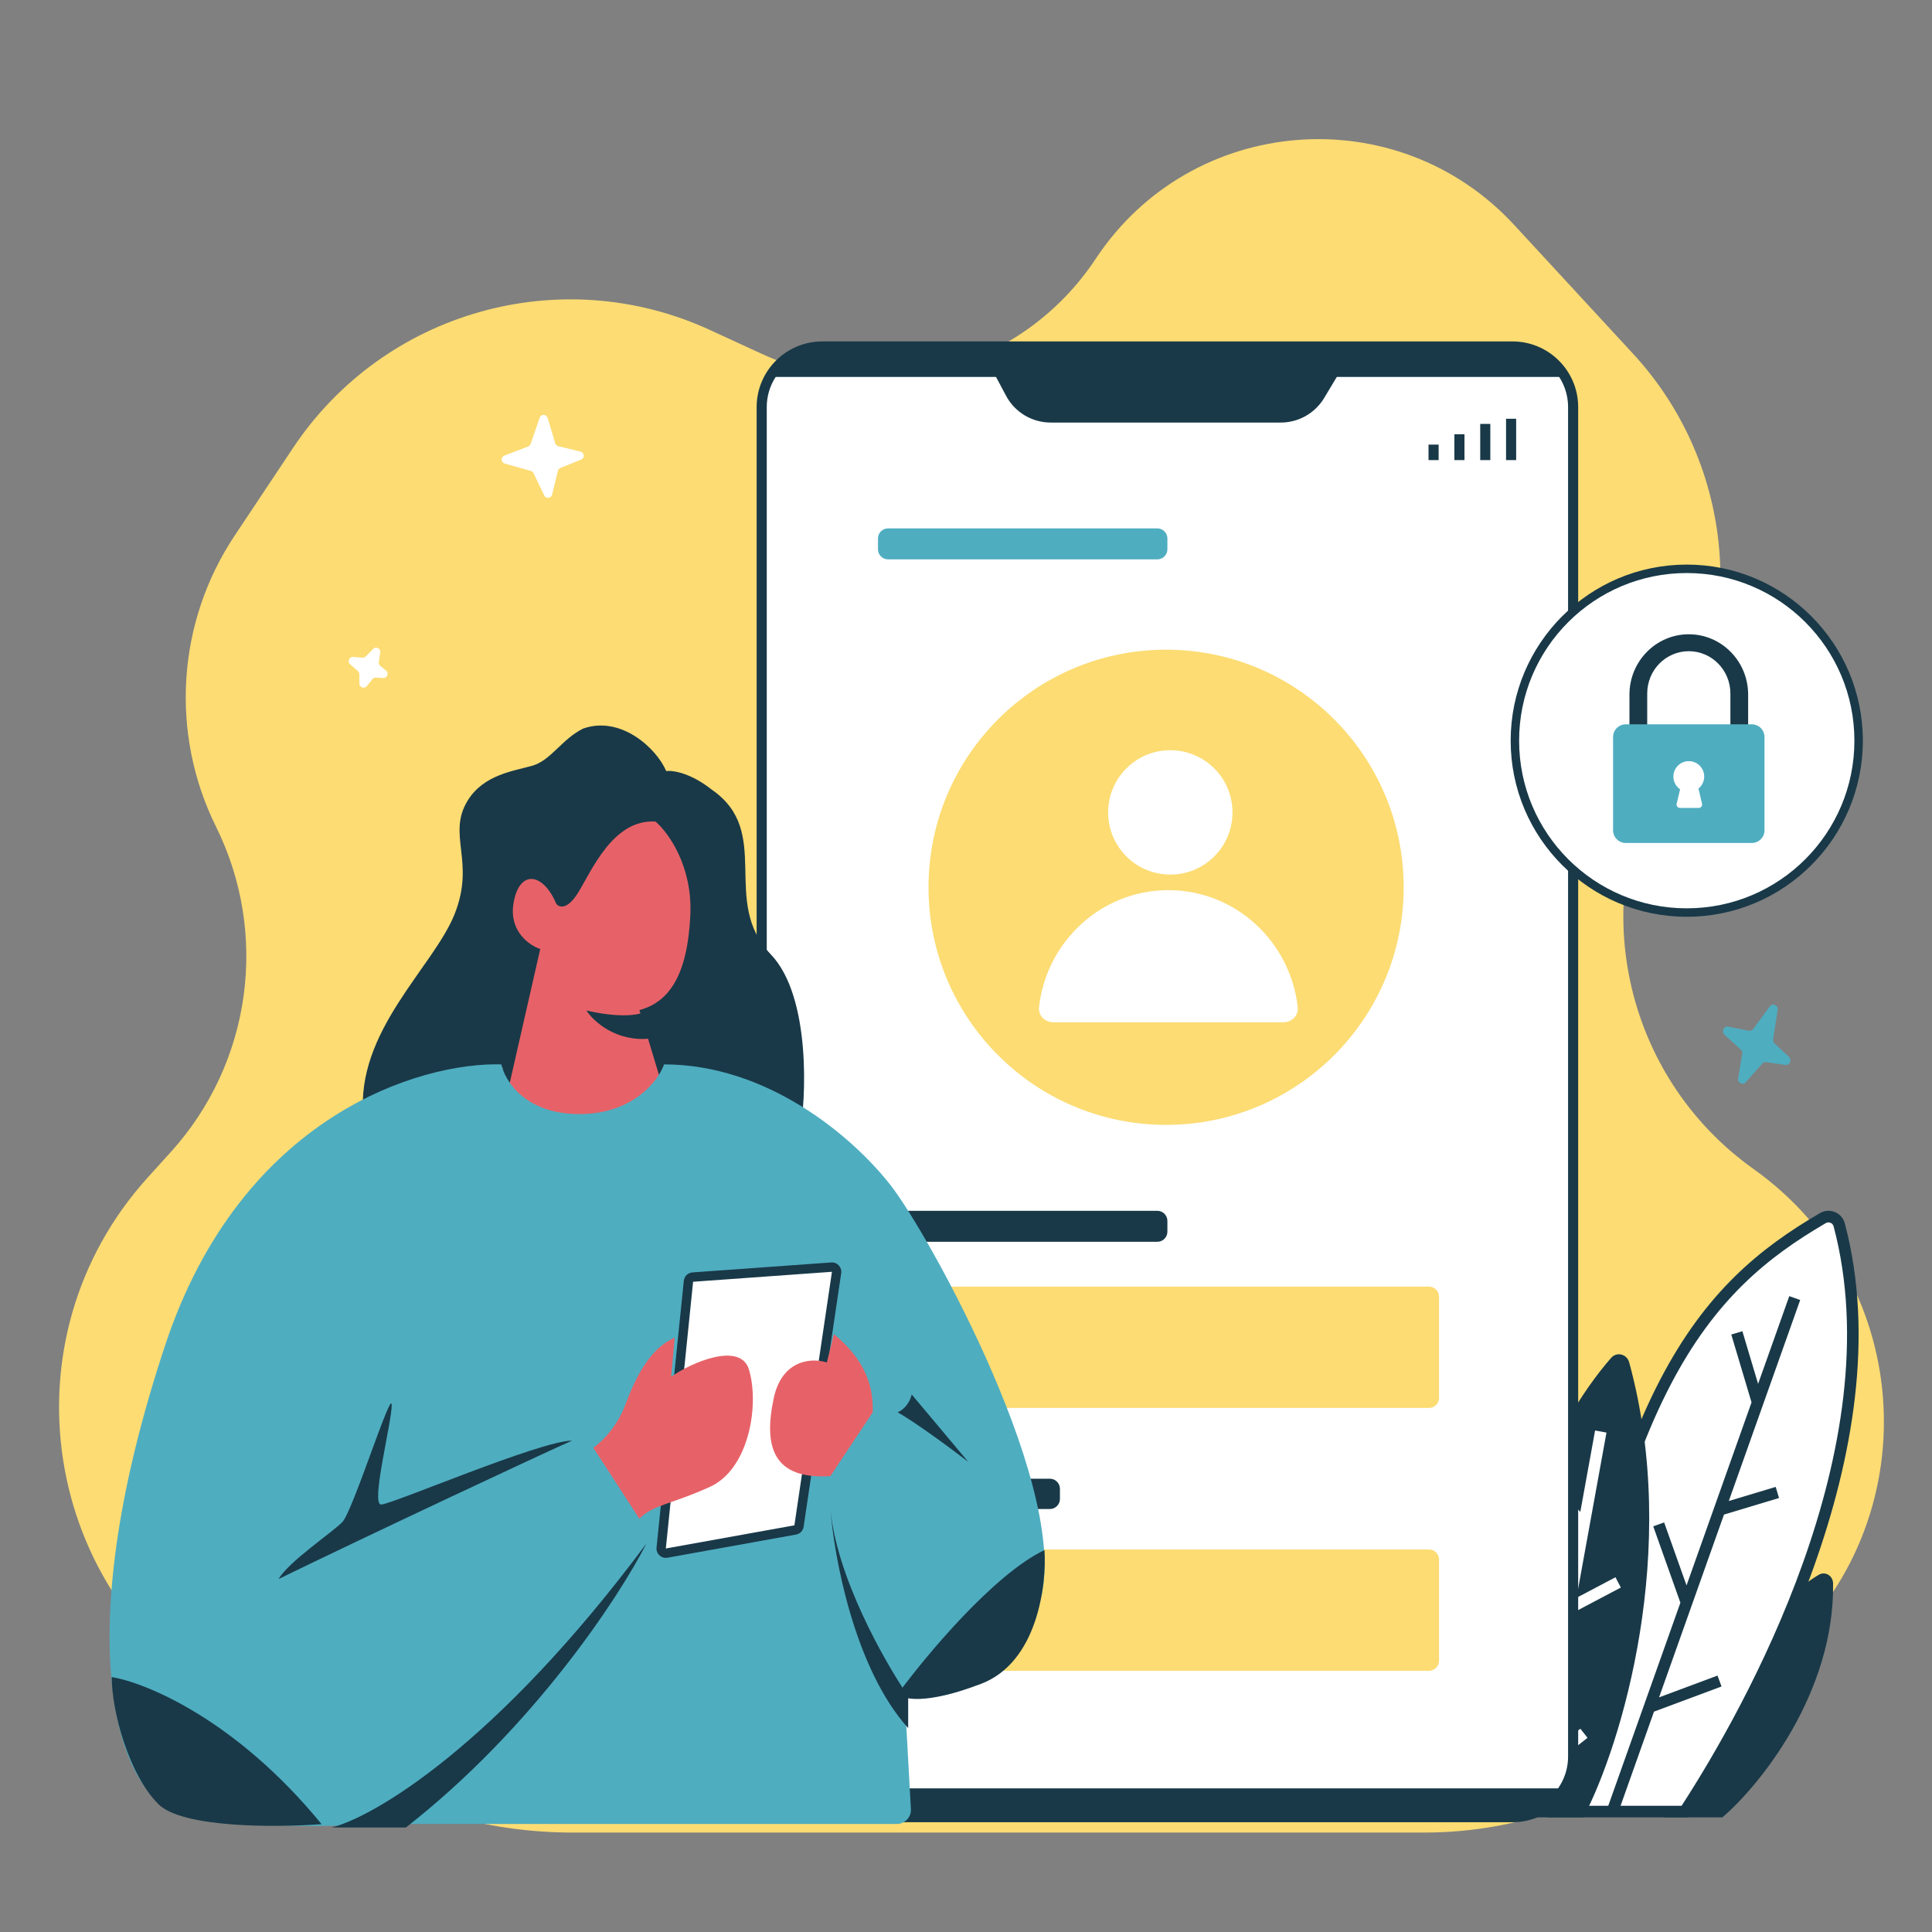 <svg xmlns="http://www.w3.org/2000/svg" xmlns:xlink="http://www.w3.org/1999/xlink" width="500" zoomAndPan="magnify" viewBox="0 0 375 375" height="500" preserveAspectRatio="xMidYMid meet" version="1.2"><rect x="0" y="0" width="375" height="375" fill="#808080" stroke="none"/><defs><clipPath id="ed13fdbd82"><path d="M 11 27 L 366 27 L 366 355.734 L 11 355.734 Z M 11 27 "/></clipPath></defs><g id="9237577f70"><g clip-rule="nonzero" clip-path="url(#ed13fdbd82)"><path style=" stroke:none;fill-rule:nonzero;fill:#fcdc73;fill-opacity:1;" d="M 111.113 355.699 L 276.488 355.699 C 295.559 355.699 313.973 348.727 328.266 336.098 L 345.344 321.004 C 374.367 295.359 371.938 249.359 340.379 226.914 C 314.977 208.848 307.586 174.355 323.355 147.465 L 325.137 144.426 C 339.395 120.117 336.07 89.34 316.957 68.637 L 293.906 43.664 C 271.121 18.98 231.227 22.195 212.688 50.215 C 198.59 71.523 171.066 79.363 147.863 68.68 L 137.785 64.043 C 108.836 50.715 74.5 60.449 56.848 86.984 L 45.527 103.996 C 34.328 120.828 32.961 142.355 41.934 160.473 C 52.246 181.297 48.781 206.316 33.199 223.555 L 28.656 228.578 C 0.289 259.953 8.008 309.492 44.574 330.746 L 67.098 343.836 C 80.465 351.605 95.652 355.699 111.113 355.699 Z M 111.113 355.699 "/></g><path style=" stroke:none;fill-rule:nonzero;fill:#193948;fill-opacity:1;" d="M 355.801 307.352 C 356.078 328.566 341.641 346.48 334.309 352.754 L 323.07 352.754 C 331.426 324.445 345.238 310.371 352.977 305.688 C 354.266 304.906 355.781 305.844 355.801 307.352 Z M 355.801 307.352 "/><path style=" stroke:none;fill-rule:nonzero;fill:#ffffff;fill-opacity:1;" d="M 356.988 237.742 C 368.5 281.121 339.48 332.504 327.004 351.629 L 301.723 351.629 C 312.582 269.777 330.789 249.883 353.809 236.441 C 355.043 235.719 356.621 236.355 356.988 237.742 Z M 356.988 237.742 "/><path style=" stroke:none;fill-rule:evenodd;fill:#193948;fill-opacity:1;" d="M 354.371 237.414 C 354.98 237.059 355.727 237.379 355.902 238.031 C 361.574 259.402 357.277 282.836 349.934 303.402 C 342.727 323.586 332.637 340.871 326.395 350.504 L 303.004 350.504 C 308.41 310.371 315.594 285.441 324.203 268.902 C 332.867 252.246 343 244.055 354.371 237.414 Z M 358.074 237.453 C 357.512 235.336 355.105 234.379 353.242 235.469 C 341.594 242.27 331.117 250.746 322.207 267.859 C 313.332 284.918 306.043 310.504 300.605 351.48 L 300.438 352.754 L 327.613 352.754 L 327.945 352.242 C 334.211 342.641 344.637 324.93 352.051 304.16 C 359.457 283.41 363.914 259.461 358.074 237.453 Z M 358.074 237.453 "/><path style=" stroke:none;fill-rule:nonzero;fill:#193948;fill-opacity:1;" d="M 316.223 264.43 C 326.164 300.785 314.781 338.566 307.34 352.754 L 288.801 352.754 C 284.629 308.449 301.578 276.227 312.723 263.562 C 313.824 262.312 315.781 262.824 316.223 264.43 Z M 316.223 264.43 "/><path style=" stroke:none;fill-rule:evenodd;fill:#193948;fill-opacity:1;" d="M 341.246 268.609 L 347.297 251.578 L 349.414 252.332 L 335.559 291.344 L 344.66 288.605 L 345.309 290.762 L 334.625 293.977 L 322.023 329.457 L 333.363 325.23 L 334.148 327.344 L 321.039 332.227 L 314.016 352.008 L 311.898 351.25 L 326.164 311.082 L 320.891 296.258 L 323.008 295.5 L 327.355 307.727 L 339.973 272.199 L 336.043 259.035 L 338.195 258.391 Z M 341.246 268.609 "/><path style=" stroke:none;fill-rule:evenodd;fill:#ffffff;fill-opacity:1;" d="M 306.738 293.461 L 309.605 277.656 L 311.816 278.062 L 305.996 310.137 L 313.559 306.145 L 314.605 308.137 L 305.488 312.949 L 300.496 340.461 L 306.746 335.539 L 308.137 337.309 L 299.891 343.805 L 298.332 352.395 L 296.121 351.988 L 300.117 329.957 L 293.527 321.344 L 295.309 319.973 L 300.66 326.965 L 306.234 296.23 L 300.895 290.449 L 302.547 288.918 Z M 306.738 293.461 "/><path style=" stroke:none;fill-rule:nonzero;fill:#ffffff;fill-opacity:1;" d="M 108.367 86.609 L 112.688 87.656 C 113.457 87.844 113.535 88.906 112.801 89.203 L 108.773 90.828 C 108.531 90.926 108.348 91.137 108.285 91.391 L 107.168 96.012 C 106.988 96.754 105.973 96.859 105.641 96.172 L 103.559 91.844 C 103.457 91.633 103.27 91.473 103.047 91.41 L 97.969 89.977 C 97.215 89.766 97.164 88.711 97.898 88.434 L 102.52 86.66 C 102.742 86.574 102.918 86.395 102.996 86.168 L 104.75 81.074 C 105.004 80.328 106.07 80.348 106.297 81.109 L 107.777 86.051 C 107.859 86.328 108.082 86.539 108.367 86.609 Z M 108.367 86.609 "/><path style=" stroke:none;fill-rule:nonzero;fill:#ffffff;fill-opacity:1;" d="M 73.816 129.254 L 74.934 130.156 C 75.547 130.656 75.16 131.652 74.371 131.602 L 72.977 131.52 C 72.715 131.504 72.461 131.613 72.297 131.82 L 71.199 133.172 C 70.715 133.766 69.754 133.426 69.75 132.66 L 69.746 130.867 C 69.742 130.633 69.641 130.41 69.465 130.258 L 67.957 128.938 C 67.367 128.422 67.777 127.449 68.559 127.512 L 70.355 127.652 C 70.598 127.672 70.832 127.582 71 127.41 L 72.422 125.961 C 72.977 125.395 73.93 125.875 73.809 126.656 L 73.523 128.496 C 73.48 128.781 73.594 129.07 73.816 129.254 Z M 73.816 129.254 "/><path style=" stroke:none;fill-rule:nonzero;fill:#4fadc0;fill-opacity:1;" d="M 343.523 195.344 L 340.285 199.738 C 340.09 200.004 339.766 200.133 339.453 200.07 L 335.453 199.277 C 334.59 199.105 334.074 200.254 334.738 200.859 L 337.879 203.719 C 338.109 203.926 338.219 204.25 338.164 204.566 L 337.379 209.285 C 337.227 210.172 338.258 210.719 338.844 210.066 L 342.074 206.438 C 342.262 206.227 342.539 206.125 342.812 206.164 L 346.551 206.703 C 347.391 206.824 347.867 205.711 347.227 205.117 L 344.449 202.547 C 344.223 202.344 344.117 202.027 344.164 201.719 L 345.043 196.051 C 345.188 195.121 344.066 194.605 343.523 195.344 Z M 343.523 195.344 "/><path style=" stroke:none;fill-rule:nonzero;fill:#ffffff;fill-opacity:1;" d="M 147.848 79.027 C 147.848 72.523 153.117 67.254 159.621 67.254 L 293.57 67.254 C 300.07 67.254 305.344 72.523 305.344 79.027 L 305.344 340.941 C 305.344 347.445 300.07 352.715 293.57 352.715 L 159.621 352.715 C 153.117 352.715 147.848 347.445 147.848 340.941 Z M 147.848 79.027 "/><path style=" stroke:none;fill-rule:evenodd;fill:#193948;fill-opacity:1;" d="M 146.863 79.027 C 146.863 71.98 152.574 66.27 159.621 66.27 L 293.57 66.27 C 300.613 66.27 306.324 71.98 306.324 79.027 L 306.324 340.941 C 306.324 347.984 300.613 353.695 293.57 353.695 L 159.621 353.695 C 152.574 353.695 146.863 347.984 146.863 340.941 Z M 159.621 68.234 C 153.66 68.234 148.828 73.066 148.828 79.027 L 148.828 340.941 C 148.828 346.902 153.66 351.734 159.621 351.734 L 293.57 351.734 C 299.531 351.734 304.363 346.902 304.363 340.941 L 304.363 79.027 C 304.363 73.066 299.531 68.234 293.57 68.234 Z M 159.621 68.234 "/><path style=" stroke:none;fill-rule:nonzero;fill:#fcdc73;fill-opacity:1;" d="M 272.453 172.219 C 272.453 197.688 251.809 218.336 226.34 218.336 C 200.871 218.336 180.227 197.688 180.227 172.219 C 180.227 146.75 200.871 126.105 226.34 126.105 C 251.809 126.105 272.453 146.75 272.453 172.219 Z M 272.453 172.219 "/><path style=" stroke:none;fill-rule:nonzero;fill:#193948;fill-opacity:1;" d="M 195.277 76.824 L 190.176 67.25 L 263.016 67.25 L 257.016 77.254 C 255.242 80.207 252.047 82.016 248.602 82.016 L 203.934 82.016 C 200.312 82.016 196.984 80.02 195.277 76.824 Z M 195.277 76.824 "/><path style=" stroke:none;fill-rule:nonzero;fill:#193948;fill-opacity:1;" d="M 303.41 73.156 L 148.773 73.156 C 153.891 68.039 158.781 67.086 160.586 67.25 L 291.598 67.25 C 297.898 67.25 302.098 71.188 303.41 73.156 Z M 303.41 73.156 "/><path style=" stroke:none;fill-rule:nonzero;fill:#193948;fill-opacity:1;" d="M 303.293 347.117 L 149.809 347.117 C 155.129 352.32 158.203 353.285 160.078 353.121 L 293.023 353.121 C 299.57 353.121 301.93 349.121 303.293 347.117 Z M 303.293 347.117 "/><path style=" stroke:none;fill-rule:nonzero;fill:#4fadc0;fill-opacity:1;" d="M 170.414 104.52 C 170.414 103.434 171.289 102.559 172.375 102.559 L 224.629 102.559 C 225.711 102.559 226.59 103.434 226.59 104.52 L 226.59 106.613 C 226.59 107.699 225.711 108.574 224.629 108.574 L 172.375 108.574 C 171.289 108.574 170.414 107.699 170.414 106.613 Z M 170.414 104.52 "/><path style=" stroke:none;fill-rule:nonzero;fill:#193948;fill-opacity:1;" d="M 170.414 236.977 C 170.414 235.895 171.289 235.016 172.375 235.016 L 224.629 235.016 C 225.711 235.016 226.59 235.895 226.59 236.977 L 226.59 239.07 C 226.59 240.156 225.711 241.031 224.629 241.031 L 172.375 241.031 C 171.289 241.031 170.414 240.156 170.414 239.07 Z M 170.414 236.977 "/><path style=" stroke:none;fill-rule:nonzero;fill:#193948;fill-opacity:1;" d="M 170.414 288.977 C 170.414 287.895 171.289 287.016 172.375 287.016 L 203.773 287.016 C 204.855 287.016 205.734 287.895 205.734 288.977 L 205.734 290.941 C 205.734 292.023 204.855 292.902 203.773 292.902 L 172.375 292.902 C 171.289 292.902 170.414 292.023 170.414 290.941 Z M 170.414 288.977 "/><path style=" stroke:none;fill-rule:nonzero;fill:#fcdc73;fill-opacity:1;" d="M 170.414 251.695 C 170.414 250.609 171.289 249.73 172.375 249.73 L 277.359 249.73 C 278.445 249.73 279.32 250.609 279.32 251.695 L 279.32 271.316 C 279.32 272.402 278.445 273.281 277.359 273.281 L 172.375 273.281 C 171.289 273.281 170.414 272.402 170.414 271.316 Z M 170.414 251.695 "/><path style=" stroke:none;fill-rule:nonzero;fill:#fcdc73;fill-opacity:1;" d="M 170.414 302.715 C 170.414 301.633 171.289 300.754 172.375 300.754 L 277.359 300.754 C 278.445 300.754 279.32 301.633 279.32 302.715 L 279.32 322.34 C 279.32 323.422 278.445 324.301 277.359 324.301 L 172.375 324.301 C 171.289 324.301 170.414 323.422 170.414 322.34 Z M 170.414 302.715 "/><path style=" stroke:none;fill-rule:evenodd;fill:#193948;fill-opacity:1;" d="M 292.324 81.281 L 294.285 81.281 L 294.285 89.305 L 292.324 89.305 Z M 292.324 81.281 "/><path style=" stroke:none;fill-rule:evenodd;fill:#193948;fill-opacity:1;" d="M 287.309 82.281 L 289.27 82.281 L 289.27 89.305 L 287.309 89.305 Z M 287.309 82.281 "/><path style=" stroke:none;fill-rule:evenodd;fill:#193948;fill-opacity:1;" d="M 282.293 84.289 L 284.254 84.289 L 284.254 89.305 L 282.293 89.305 Z M 282.293 84.289 "/><path style=" stroke:none;fill-rule:evenodd;fill:#193948;fill-opacity:1;" d="M 277.277 86.297 L 279.238 86.297 L 279.238 89.305 L 277.277 89.305 Z M 277.277 86.297 "/><path style=" stroke:none;fill-rule:nonzero;fill:#ffffff;fill-opacity:1;" d="M 226.781 172.777 C 213.801 172.777 203.105 182.707 201.672 195.488 C 201.488 197.105 202.824 198.426 204.449 198.426 L 249.113 198.426 C 250.738 198.426 252.074 197.105 251.891 195.488 C 250.453 182.707 239.762 172.777 226.781 172.777 Z M 226.781 172.777 "/><path style=" stroke:none;fill-rule:nonzero;fill:#ffffff;fill-opacity:1;" d="M 239.227 157.688 C 239.227 164.352 233.824 169.758 227.156 169.758 C 220.492 169.758 215.086 164.352 215.086 157.688 C 215.086 151.02 220.492 145.613 227.156 145.613 C 233.824 145.613 239.227 151.02 239.227 157.688 Z M 239.227 157.688 "/><path style=" stroke:none;fill-rule:nonzero;fill:#e76268;fill-opacity:1;" d="M 124.383 196.785 L 128.371 209.117 C 129.965 214.91 124.383 221.016 111.094 221.016 C 100.465 221.016 98.34 214.945 98.875 210.027 L 102.059 193.098 C 99.402 190.465 97.273 188.887 97.273 176.242 C 97.273 160.441 105.781 154.648 115.879 154.648 C 125.977 154.648 134.48 163.066 134.48 178.352 C 134.484 191.52 127.395 195.73 124.383 196.785 Z M 124.383 196.785 "/><path style=" stroke:none;fill-rule:nonzero;fill:#193948;fill-opacity:1;" d="M 149.605 185.234 C 157.512 193.48 156.449 213.785 155.238 219.973 C 142.43 210.477 133.762 207.332 129.277 206.969 C 128.555 206.91 128.422 208.59 127.914 208.664 L 124.109 196.059 C 129.832 194.512 133.473 189.359 133.996 177.504 C 134.41 168.016 129.66 161.523 127.23 159.461 C 118.906 158.945 114.742 169.254 112.141 173.379 C 110.062 176.676 108.5 176.129 107.98 175.441 C 105.379 169.254 100.695 168.738 99.656 175.441 C 98.82 180.801 102.777 183.516 104.859 184.203 L 98.875 210.484 C 98.172 210.523 97.512 208.207 97.512 207.176 C 86.391 208.41 74.176 214.289 70.531 216.73 C 68.969 200.234 84.047 187.812 88.207 177.504 C 92.371 167.191 86.648 162.039 90.809 155.336 C 93.895 150.371 99.656 149.664 103.297 148.633 C 106.938 147.605 109.02 143.48 113.184 141.418 C 120.465 138.84 127.406 145.199 129.312 149.664 C 130.527 149.492 133.996 149.973 138.156 153.273 C 150.125 161.523 139.719 174.926 149.605 185.234 Z M 149.605 185.234 "/><path style=" stroke:none;fill-rule:nonzero;fill:#193948;fill-opacity:1;" d="M 113.812 196.129 C 120.012 197.582 123.629 197.035 124.664 196.582 L 126.215 201.574 C 119.598 202.297 115.188 198.246 113.812 196.129 Z M 113.812 196.129 "/><path style=" stroke:none;fill-rule:nonzero;fill:#4fadc0;fill-opacity:1;" d="M 112.422 216.242 C 122.859 216.242 127.754 209.812 128.898 206.598 C 148.812 206.598 165.293 220.379 172.844 230.023 C 180.398 239.668 208.551 290.648 201.684 311.312 C 196.191 327.848 182.914 330.375 175.59 329.227 L 176.805 351.145 C 176.891 352.711 175.648 354.027 174.086 354.027 L 73.285 354.027 C 62.754 354.715 39.777 354.992 32.086 350.582 C 22.473 345.07 13.547 316.828 32.086 261.023 C 46.918 216.383 81.75 206.141 97.316 206.598 C 98.004 209.812 101.984 216.242 112.422 216.242 Z M 112.422 216.242 "/><path style=" stroke:none;fill-rule:nonzero;fill:#193948;fill-opacity:1;" d="M 62.418 354.07 C 45.867 333.828 28.363 326.605 21.684 325.523 C 21.684 332.012 24.914 344.336 30.734 350.176 C 35.391 354.848 53.797 354.719 62.418 354.07 Z M 62.418 354.07 "/><path style=" stroke:none;fill-rule:nonzero;fill:#193948;fill-opacity:1;" d="M 190.449 326.82 C 201.312 322.668 203.168 307.789 202.734 300.871 C 192.906 305.539 179.672 321.414 174.285 328.766 C 175.145 329.848 179.586 330.973 190.449 326.82 Z M 190.449 326.82 "/><path style=" stroke:none;fill-rule:nonzero;fill:#193948;fill-opacity:1;" d="M 111.047 279.625 C 106.242 281.691 70.539 298.453 54.059 306.492 C 56.117 303.047 64.359 297.535 66.418 295.469 C 68.477 293.402 76.031 269.289 76.031 272.734 C 76.031 276.18 71.91 292.027 73.973 292.027 C 76.031 292.027 104.871 279.625 111.047 279.625 Z M 111.047 279.625 "/><path style=" stroke:none;fill-rule:nonzero;fill:#193948;fill-opacity:1;" d="M 125.469 299.602 C 96.355 338.734 72.598 352.648 64.359 354.719 L 78.777 354.719 C 103.496 335.426 120.203 309.938 125.469 299.602 Z M 125.469 299.602 "/><path style=" stroke:none;fill-rule:nonzero;fill:#193948;fill-opacity:1;" d="M 161.172 292.715 C 162.27 305.941 171.699 322.566 176.277 329.227 L 176.277 335.426 C 165.84 323.852 161.859 302.129 161.172 292.715 Z M 161.172 292.715 "/><path style=" stroke:none;fill-rule:nonzero;fill:#193948;fill-opacity:1;" d="M 174.219 274.113 C 178.062 276.316 184.977 281.461 187.949 283.758 L 176.965 270.668 C 176.414 272.875 174.906 273.883 174.219 274.113 Z M 174.219 274.113 "/><path style=" stroke:none;fill-rule:nonzero;fill:#ffffff;fill-opacity:1;" d="M 133.629 248.695 L 128.336 300.469 C 128.277 301.07 128.805 301.562 129.398 301.457 L 154.352 296.961 C 154.734 296.895 155.031 296.586 155.09 296.199 L 162.379 246.992 C 162.465 246.414 161.996 245.906 161.418 245.949 L 134.469 247.879 C 134.027 247.91 133.676 248.254 133.629 248.695 Z M 133.629 248.695 "/><path style=" stroke:none;fill-rule:evenodd;fill:#193948;fill-opacity:1;" d="M 161.352 245.039 C 162.512 244.957 163.445 245.973 163.277 247.125 L 155.984 296.336 C 155.871 297.109 155.277 297.723 154.512 297.859 L 129.559 302.352 C 128.371 302.566 127.309 301.578 127.434 300.375 L 132.727 248.602 C 132.816 247.723 133.523 247.035 134.402 246.973 Z M 161.48 246.855 L 134.531 248.789 L 129.238 300.559 L 154.191 296.066 Z M 161.48 246.855 "/><path style=" stroke:none;fill-rule:nonzero;fill:#e76268;fill-opacity:1;" d="M 169.41 274.113 L 161.172 286.516 C 150.188 287.203 148.125 281.004 150.188 271.359 C 151.836 263.641 157.969 263.551 160.484 264.469 L 161.859 258.957 C 169.41 265.156 169.41 271.129 169.41 274.113 Z M 169.41 274.113 "/><path style=" stroke:none;fill-rule:nonzero;fill:#e76268;fill-opacity:1;" d="M 121.348 272.734 C 119.699 277.145 116.539 280.086 115.168 281.004 L 124.094 294.781 C 126.84 292.027 130.273 292.027 137.828 288.582 C 145.379 285.137 147.438 272.734 145.379 265.848 C 143.73 260.336 134.164 264.469 130.273 267.227 L 130.961 259.648 C 126.152 261.715 123.406 267.227 121.348 272.734 Z M 121.348 272.734 "/><path style=" stroke:none;fill-rule:nonzero;fill:#ffffff;fill-opacity:1;" d="M 360.758 143.766 C 360.758 162.191 345.824 177.125 327.398 177.125 C 308.977 177.125 294.039 162.191 294.039 143.766 C 294.039 125.34 308.977 110.406 327.398 110.406 C 345.824 110.406 360.758 125.34 360.758 143.766 Z M 360.758 143.766 "/><path style=" stroke:none;fill-rule:evenodd;fill:#193948;fill-opacity:1;" d="M 327.398 111.227 C 309.426 111.227 294.859 125.793 294.859 143.766 C 294.859 161.738 309.426 176.305 327.398 176.305 C 345.371 176.305 359.938 161.738 359.938 143.766 C 359.938 125.793 345.371 111.227 327.398 111.227 Z M 293.219 143.766 C 293.219 124.891 308.523 109.586 327.398 109.586 C 346.277 109.586 361.578 124.891 361.578 143.766 C 361.578 162.645 346.277 177.945 327.398 177.945 C 308.523 177.945 293.219 162.645 293.219 143.766 Z M 293.219 143.766 "/><path style=" stroke:none;fill-rule:evenodd;fill:#193948;fill-opacity:1;" d="M 327.793 123.113 C 321.434 123.113 316.277 128.355 316.277 134.82 L 316.277 142.84 C 316.277 143.789 317.047 144.559 318 144.559 C 318.949 144.559 319.723 143.789 319.723 142.84 L 319.723 134.602 C 319.723 130.07 323.336 126.398 327.793 126.398 C 332.25 126.398 335.867 130.07 335.867 134.602 L 335.867 142.41 C 335.867 143.359 336.637 144.129 337.59 144.129 C 338.539 144.129 339.312 143.359 339.312 142.41 L 339.312 134.82 C 339.312 128.355 334.156 123.113 327.793 123.113 Z M 327.793 123.113 "/><path style=" stroke:none;fill-rule:nonzero;fill:#4fadc0;fill-opacity:1;" d="M 313.098 143.051 C 313.098 141.691 314.199 140.59 315.559 140.59 L 340.027 140.59 C 341.387 140.59 342.488 141.691 342.488 143.051 L 342.488 161.16 C 342.488 162.52 341.387 163.621 340.027 163.621 L 315.559 163.621 C 314.199 163.621 313.098 162.52 313.098 161.16 Z M 313.098 143.051 "/><path style=" stroke:none;fill-rule:evenodd;fill:#ffffff;fill-opacity:1;" d="M 329.668 153.059 C 330.348 152.512 330.785 151.672 330.785 150.727 C 330.785 149.074 329.445 147.738 327.793 147.738 C 326.141 147.738 324.801 149.074 324.801 150.727 C 324.801 151.754 325.32 152.66 326.105 153.199 L 325.441 156 C 325.34 156.418 325.656 156.82 326.086 156.82 L 329.719 156.82 C 330.148 156.82 330.465 156.418 330.367 156 Z M 329.668 153.059 "/></g></svg>